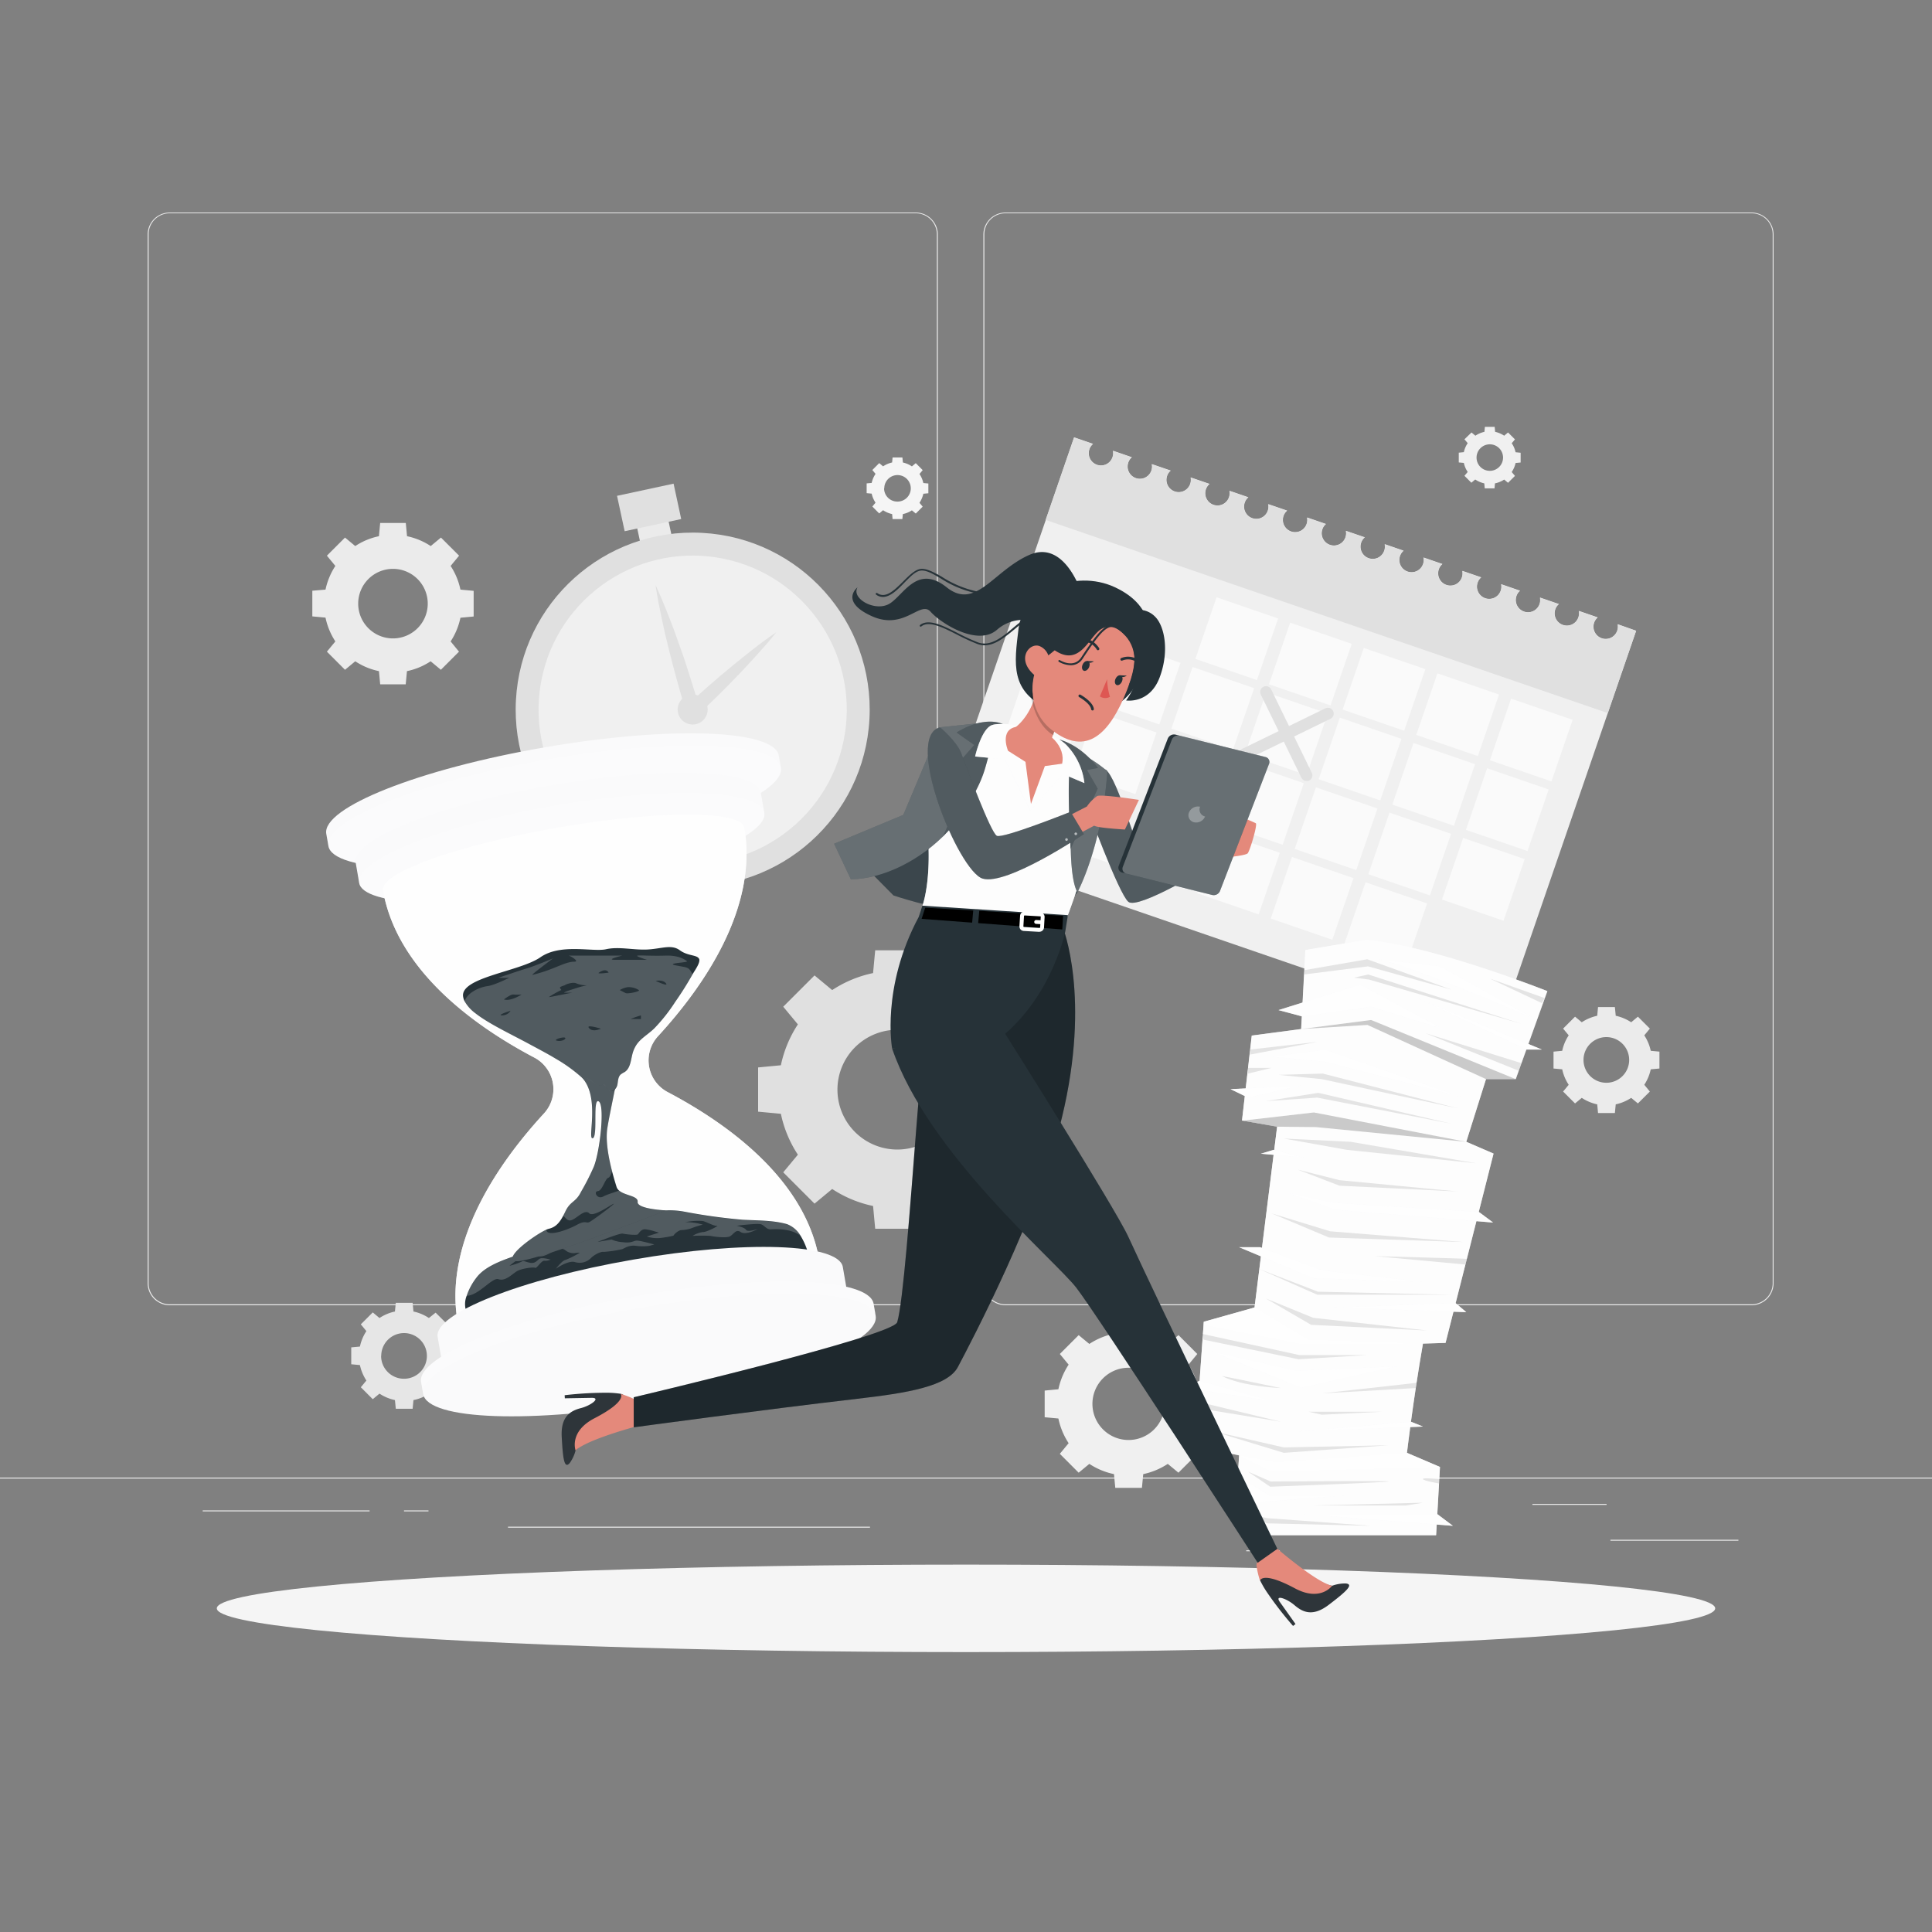 <svg xmlns="http://www.w3.org/2000/svg" viewBox="0 0 500 500"><rect x="0" y="0" width="500" height="500" fill="#808080" stroke="none"/><g id="freepik--background-complete--inject-3"><rect y="382.4" width="500" height="0.25" style="fill:#ebebeb"></rect><rect x="416.78" y="398.49" width="33.12" height="0.25" style="fill:#ebebeb"></rect><rect x="322.53" y="401.21" width="8.69" height="0.25" style="fill:#ebebeb"></rect><rect x="396.59" y="389.21" width="19.19" height="0.25" style="fill:#ebebeb"></rect><rect x="52.46" y="390.89" width="43.19" height="0.25" style="fill:#ebebeb"></rect><rect x="104.56" y="390.89" width="6.33" height="0.25" style="fill:#ebebeb"></rect><rect x="131.47" y="395.11" width="93.68" height="0.25" style="fill:#ebebeb"></rect><path d="M237,337.8H43.91a5.71,5.71,0,0,1-5.7-5.71V60.66A5.71,5.71,0,0,1,43.91,55H237a5.71,5.71,0,0,1,5.71,5.71V332.09A5.71,5.71,0,0,1,237,337.8ZM43.91,55.2a5.46,5.46,0,0,0-5.45,5.46V332.09a5.46,5.46,0,0,0,5.45,5.46H237a5.47,5.47,0,0,0,5.46-5.46V60.66A5.47,5.47,0,0,0,237,55.2Z" style="fill:#ebebeb"></path><path d="M453.31,337.8H260.21a5.72,5.72,0,0,1-5.71-5.71V60.66A5.72,5.72,0,0,1,260.21,55h193.1A5.71,5.71,0,0,1,459,60.66V332.09A5.71,5.71,0,0,1,453.31,337.8ZM260.21,55.2a5.47,5.47,0,0,0-5.46,5.46V332.09a5.47,5.47,0,0,0,5.46,5.46h193.1a5.47,5.47,0,0,0,5.46-5.46V60.66a5.47,5.47,0,0,0-5.46-5.46Z" style="fill:#ebebeb"></path><rect x="165.24" y="133.66" width="8.31" height="8.31" transform="translate(-25.21 38.74) rotate(-12.15)" style="fill:#ebebeb"></rect><circle cx="179.26" cy="183.65" r="45.81" transform="translate(-13.69 352.85) rotate(-86.94)" style="fill:#e0e0e0"></circle><circle cx="179.26" cy="183.65" r="39.88" transform="translate(-75.57 153.31) rotate(-38.9)" style="fill:#f0f0f0"></circle><rect x="160.51" y="126.64" width="14.97" height="9.37" transform="translate(-23.88 38.3) rotate(-12.15)" style="fill:#e0e0e0"></rect><path d="M183.06,182.83a3.88,3.88,0,1,1-4.61-3A3.88,3.88,0,0,1,183.06,182.83Z" style="fill:#e0e0e0"></path><path d="M169.67,151.45c1.21,2.56,2.25,5.17,3.3,7.78l1.5,3.93,1.42,4c1,2.64,1.83,5.3,2.68,8s1.68,5.34,2.45,8l-3-.82q2.72-2.49,5.49-4.92c1.85-1.62,3.73-3.21,5.62-4.77s3.82-3.11,5.76-4.63,3.93-3,6-4.38c-1.55,2-3.18,3.8-4.82,5.64s-3.32,3.64-5,5.4-3.43,3.53-5.18,5.25-3.52,3.43-5.32,5.1l-2.14,2-.87-2.82c-.82-2.68-1.59-5.37-2.34-8.07s-1.47-5.4-2.13-8.13l-1-4.09-.89-4.11C170.61,157,170.05,154.25,169.67,151.45Z" style="fill:#e0e0e0"></path><path d="M423.43,163.24l-36,104.57L242,217.77l36-104.58,4.89,1.68a3.17,3.17,0,1,0,5.06,3.43,3,3,0,0,0,.11-1.65l4.88,1.68a3,3,0,0,0-.93,1.37,3.17,3.17,0,0,0,6,2.06,3,3,0,0,0,.1-1.65l4.88,1.67a3,3,0,0,0-.93,1.37,3.17,3.17,0,1,0,6,2.06,3.12,3.12,0,0,0,.11-1.65l4.87,1.67a3.17,3.17,0,1,0,5.06,3.43,3.11,3.11,0,0,0,.11-1.65l4.87,1.68a3.1,3.1,0,0,0-.93,1.37,3.17,3.17,0,1,0,6.1.41l4.87,1.67a3.1,3.1,0,0,0-.93,1.37,3.17,3.17,0,1,0,6,2.06,3.12,3.12,0,0,0,.11-1.65l4.87,1.68a3,3,0,0,0-.93,1.37,3.17,3.17,0,0,0,6,2.06,3.13,3.13,0,0,0,.11-1.65l4.87,1.67a3.17,3.17,0,1,0,5.06,3.43,3,3,0,0,0,.11-1.65l4.87,1.68a3.17,3.17,0,1,0,5.07,3.42,3,3,0,0,0,.1-1.65l4.88,1.68a3,3,0,0,0-.93,1.37,3.17,3.17,0,1,0,6.1.41l4.87,1.67a3.1,3.1,0,0,0-.93,1.37,3.17,3.17,0,1,0,6,2.06,3.12,3.12,0,0,0,.11-1.65l4.87,1.68a3,3,0,0,0-.93,1.37,3.17,3.17,0,0,0,6,2.06,3.13,3.13,0,0,0,.11-1.65l4.87,1.67a3.1,3.1,0,0,0-.93,1.37,3.17,3.17,0,1,0,6,2.06,3.12,3.12,0,0,0,.11-1.65l4.87,1.68a3.07,3.07,0,0,0-.93,1.36,3.17,3.17,0,1,0,6,2.06,3.11,3.11,0,0,0,.11-1.65Z" style="fill:#f0f0f0"></path><path d="M423.43,163.24l-7.33,21.31-145.49-50,7.33-21.32,4.89,1.68a3.17,3.17,0,1,0,5.06,3.43,3,3,0,0,0,.11-1.65l4.88,1.68a3,3,0,0,0-.93,1.37,3.17,3.17,0,0,0,6,2.06,3,3,0,0,0,.1-1.65l4.88,1.67a3,3,0,0,0-.93,1.37,3.17,3.17,0,1,0,6,2.06,3.12,3.12,0,0,0,.11-1.65l4.87,1.67a3.17,3.17,0,1,0,5.06,3.43,3.11,3.11,0,0,0,.11-1.65l4.87,1.68a3.1,3.1,0,0,0-.93,1.37,3.17,3.17,0,1,0,6.1.41l4.87,1.67a3.1,3.1,0,0,0-.93,1.37,3.17,3.17,0,1,0,6,2.06,3.12,3.12,0,0,0,.11-1.65l4.87,1.68a3,3,0,0,0-.93,1.37,3.17,3.17,0,0,0,6,2.06,3.13,3.13,0,0,0,.11-1.65l4.87,1.67a3.17,3.17,0,1,0,5.06,3.43,3,3,0,0,0,.11-1.65l4.87,1.68a3.17,3.17,0,1,0,5.07,3.42,3,3,0,0,0,.1-1.65l4.88,1.68a3,3,0,0,0-.93,1.37,3.17,3.17,0,1,0,6.1.41l4.87,1.67a3.1,3.1,0,0,0-.93,1.37,3.17,3.17,0,1,0,6,2.06,3.12,3.12,0,0,0,.11-1.65l4.87,1.68a3,3,0,0,0-.93,1.37,3.17,3.17,0,0,0,6,2.06,3.13,3.13,0,0,0,.11-1.65l4.87,1.67a3.1,3.1,0,0,0-.93,1.37,3.17,3.17,0,1,0,6,2.06,3.12,3.12,0,0,0,.11-1.65l4.87,1.68a3.07,3.07,0,0,0-.93,1.36,3.17,3.17,0,1,0,6,2.06,3.11,3.11,0,0,0,.11-1.65Z" style="fill:#e0e0e0"></path><rect x="311.63" y="156.88" width="16.85" height="16.85" transform="translate(71.18 -95.12) rotate(18.98)" style="fill:#fafafa"></rect><rect x="330.69" y="163.44" width="16.85" height="16.85" transform="translate(74.34 -100.96) rotate(18.98)" style="fill:#fafafa"></rect><rect x="349.74" y="169.99" width="16.85" height="16.85" transform="translate(77.51 -106.8) rotate(18.98)" style="fill:#fafafa"></rect><rect x="368.8" y="176.55" width="16.85" height="16.85" transform="translate(80.68 -112.64) rotate(18.98)" style="fill:#fafafa"></rect><rect x="387.85" y="183.1" width="16.85" height="16.85" transform="translate(83.85 -118.48) rotate(18.98)" style="fill:#fafafa"></rect><rect x="267.32" y="161.8" width="16.85" height="16.85" transform="translate(70.37 -80.43) rotate(18.98)" style="fill:#fafafa"></rect><rect x="286.37" y="168.36" width="16.85" height="16.85" transform="translate(73.53 -86.28) rotate(18.98)" style="fill:#fafafa"></rect><rect x="305.43" y="174.91" width="16.85" height="16.85" transform="translate(76.7 -92.12) rotate(18.98)" style="fill:#fafafa"></rect><rect x="324.48" y="181.47" width="16.85" height="16.85" transform="translate(79.87 -97.96) rotate(18.98)" style="fill:#fafafa"></rect><rect x="343.54" y="188.02" width="16.85" height="16.85" transform="translate(83.04 -103.8) rotate(18.98)" style="fill:#fafafa"></rect><rect x="362.6" y="194.58" width="16.85" height="16.85" transform="translate(86.21 -109.64) rotate(18.98)" style="fill:#fafafa"></rect><rect x="381.65" y="201.13" width="16.85" height="16.85" transform="translate(89.38 -115.49) rotate(18.98)" style="fill:#fafafa"></rect><rect x="261.12" y="179.83" width="16.85" height="16.85" transform="translate(75.89 -77.44) rotate(18.98)" style="fill:#fafafa"></rect><rect x="280.17" y="186.39" width="16.85" height="16.85" transform="translate(79.06 -83.28) rotate(18.98)" style="fill:#fafafa"></rect><rect x="299.23" y="192.94" width="16.85" height="16.85" transform="translate(82.23 -89.12) rotate(18.98)" style="fill:#fafafa"></rect><rect x="318.28" y="199.5" width="16.85" height="16.85" transform="translate(85.4 -94.96) rotate(18.98)" style="fill:#fafafa"></rect><rect x="337.34" y="206.05" width="16.85" height="16.85" transform="translate(88.57 -100.8) rotate(18.98)" style="fill:#fafafa"></rect><rect x="356.4" y="212.61" width="16.85" height="16.85" transform="translate(91.73 -106.65) rotate(18.98)" style="fill:#fafafa"></rect><rect x="375.45" y="219.16" width="16.85" height="16.85" transform="translate(94.9 -112.49) rotate(18.98)" style="fill:#fafafa"></rect><rect x="254.91" y="197.86" width="16.85" height="16.85" transform="translate(81.42 -74.44) rotate(18.98)" style="fill:#fafafa"></rect><rect x="273.97" y="204.42" width="16.85" height="16.85" transform="translate(84.59 -80.28) rotate(18.98)" style="fill:#fafafa"></rect><rect x="293.03" y="210.97" width="16.85" height="16.85" transform="translate(87.76 -86.12) rotate(18.98)" style="fill:#fafafa"></rect><rect x="312.08" y="217.52" width="16.85" height="16.85" transform="translate(90.92 -91.97) rotate(18.98)" style="fill:#fafafa"></rect><rect x="331.14" y="224.08" width="16.85" height="16.85" transform="translate(94.09 -97.81) rotate(18.98)" style="fill:#fafafa"></rect><rect x="350.19" y="230.63" width="16.85" height="16.85" transform="translate(97.26 -103.65) rotate(18.98)" style="fill:#fafafa"></rect><path d="M338.14,202.1a1.51,1.51,0,0,1-1.35-.84l-10.45-21.42a1.5,1.5,0,1,1,2.69-1.31L339.49,200a1.5,1.5,0,0,1-.69,2A1.41,1.41,0,0,1,338.14,202.1Z" style="fill:#e0e0e0"></path><path d="M322.2,196.62a1.5,1.5,0,0,1-.66-2.85L343,183.32a1.5,1.5,0,0,1,1.32,2.7l-21.42,10.45A1.55,1.55,0,0,1,322.2,196.62Z" style="fill:#e0e0e0"></path><path d="M80.83,152.88v6.64l3.41.32A18.07,18.07,0,0,0,86.79,166l-2.19,2.65,4.69,4.69,2.65-2.2a17.52,17.52,0,0,0,6.13,2.55l.32,3.41H105l.32-3.41a17.6,17.6,0,0,0,6.13-2.55l2.65,2.2,4.69-4.69L116.62,166a17.86,17.86,0,0,0,2.54-6.13l3.42-.32v-6.64l-3.42-.32a17.86,17.86,0,0,0-2.54-6.13l2.19-2.65-4.69-4.69-2.65,2.2a17.6,17.6,0,0,0-6.13-2.55l-.32-3.42H98.39l-.32,3.42a17.52,17.52,0,0,0-6.13,2.55l-2.65-2.2-4.69,4.69,2.19,2.65a18.07,18.07,0,0,0-2.55,6.13Zm20.87-5.66a9,9,0,1,1-9,9A9,9,0,0,1,101.7,147.22Z" style="fill:#ebebeb"></path><path d="M238.51,312.11a30.63,30.63,0,0,0,10.57-4.4l4.58,3.79,8.1-8.1L258,298.83a30.68,30.68,0,0,0,4.4-10.58l5.89-.55V276.25l-5.89-.56a30.68,30.68,0,0,0-4.4-10.58l3.79-4.57-8.1-8.1-4.58,3.79a30.63,30.63,0,0,0-10.57-4.4l-.56-5.89H226.5l-.55,5.89a30.68,30.68,0,0,0-10.58,4.4l-4.57-3.79-8.1,8.1,3.79,4.57a30.68,30.68,0,0,0-4.4,10.58l-5.89.56V287.7l5.89.55a30.68,30.68,0,0,0,4.4,10.58l-3.79,4.57,8.1,8.1,4.57-3.79a30.68,30.68,0,0,0,10.58,4.4l.55,5.89H238ZM216.73,282a15.5,15.5,0,1,1,15.5,15.5A15.5,15.5,0,0,1,216.73,282Z" style="fill:#e0e0e0"></path><path d="M111,360.73l1.74,1.44,3.09-3.09-1.45-1.74a11.5,11.5,0,0,0,1.68-4l2.25-.21v-4.37l-2.25-.21a11.34,11.34,0,0,0-1.68-4l1.45-1.75-3.09-3.09L111,341.1a11.47,11.47,0,0,0-4-1.68l-.21-2.25h-4.36l-.22,2.25a11.5,11.5,0,0,0-4,1.68l-1.74-1.45-3.09,3.09,1.44,1.75a11.51,11.51,0,0,0-1.67,4l-2.25.21v4.37l2.25.21a11.67,11.67,0,0,0,1.67,4l-1.44,1.74,3.09,3.09,1.74-1.44a11.67,11.67,0,0,0,4,1.67l.22,2.25h4.36l.21-2.25A11.64,11.64,0,0,0,111,360.73Zm-12.34-9.82a5.91,5.91,0,1,1,5.91,5.91A5.91,5.91,0,0,1,98.63,350.91Z" style="fill:#e6e6e6"></path><path d="M236,132.07l1,.84,1.79-1.79-.83-1a6.83,6.83,0,0,0,1-2.34l1.3-.12v-2.53l-1.3-.12a6.83,6.83,0,0,0-1-2.34l.83-1L237,119.86l-1,.84a6.66,6.66,0,0,0-2.33-1l-.13-1.31H231l-.12,1.3a6.84,6.84,0,0,0-2.34,1l-1-.84-1.78,1.79.83,1a6.83,6.83,0,0,0-1,2.34l-1.3.12v2.53l1.3.12a6.83,6.83,0,0,0,1,2.34l-.83,1,1.78,1.79,1-.84a6.63,6.63,0,0,0,2.34,1l.12,1.3h2.53l.13-1.3A6.66,6.66,0,0,0,236,132.07Zm-7.15-5.69a3.43,3.43,0,1,1,3.43,3.43A3.43,3.43,0,0,1,228.8,126.38Z" style="fill:#f5f5f5"></path><path d="M389.28,124.11l1,.84,1.79-1.79-.84-1a6.63,6.63,0,0,0,1-2.34l1.31-.12v-2.53l-1.31-.13a6.66,6.66,0,0,0-1-2.33l.84-1-1.79-1.79-1,.84a6.84,6.84,0,0,0-2.34-1l-.12-1.3h-2.53l-.12,1.3a6.84,6.84,0,0,0-2.34,1l-1-.84L379,113.69l.84,1a6.66,6.66,0,0,0-1,2.33l-1.31.13v2.53l1.31.12a6.63,6.63,0,0,0,1,2.34l-.84,1,1.79,1.79,1-.84a6.63,6.63,0,0,0,2.34,1l.12,1.3h2.53l.12-1.3A6.63,6.63,0,0,0,389.28,124.11Zm-7.15-5.69a3.43,3.43,0,1,1,3.43,3.43A3.42,3.42,0,0,1,382.13,118.42Z" style="fill:#f0f0f0"></path><path d="M422.15,284.13l1.74,1.44,3.09-3.08-1.44-1.75a11.67,11.67,0,0,0,1.67-4l2.25-.21v-4.37l-2.25-.21a11.59,11.59,0,0,0-1.67-4l1.44-1.75-3.09-3.09-1.74,1.45a11.88,11.88,0,0,0-4-1.68l-.22-2.25h-4.36l-.21,2.25a11.85,11.85,0,0,0-4,1.68l-1.74-1.45-3.09,3.09,1.45,1.75a11.42,11.42,0,0,0-1.68,4l-2.25.21v4.37l2.25.21a11.5,11.5,0,0,0,1.68,4l-1.45,1.75,3.09,3.08,1.74-1.44a11.85,11.85,0,0,0,4,1.68l.21,2.24h4.36l.22-2.24A11.88,11.88,0,0,0,422.15,284.13Zm-12.34-9.82a5.91,5.91,0,1,1,5.91,5.91A5.92,5.92,0,0,1,409.81,274.31Z" style="fill:#ebebeb"></path><path d="M302.22,378.85l2.76,2.28,4.88-4.88-2.28-2.76a18.48,18.48,0,0,0,2.65-6.38l3.55-.33v-6.9l-3.55-.34a18.51,18.51,0,0,0-2.65-6.37l2.28-2.76L305,345.53l-2.76,2.28a18.51,18.51,0,0,0-6.37-2.65l-.34-3.55h-6.9l-.33,3.55a18.48,18.48,0,0,0-6.38,2.65l-2.76-2.28-4.88,4.88,2.28,2.76a18.51,18.51,0,0,0-2.65,6.37l-3.55.34v6.9l3.55.33a18.48,18.48,0,0,0,2.65,6.38l-2.28,2.76,4.88,4.88,2.76-2.28a18.48,18.48,0,0,0,6.38,2.65l.33,3.55h6.9l.34-3.55A18.51,18.51,0,0,0,302.22,378.85Zm-19.5-15.52a9.35,9.35,0,1,1,9.34,9.34A9.35,9.35,0,0,1,282.72,363.33Z" style="fill:#f0f0f0"></path></g><g id="freepik--Shadow--inject-3"><ellipse id="freepik--path--inject-3" cx="250" cy="416.24" rx="193.89" ry="11.32" style="fill:#f5f5f5"></ellipse></g><g id="freepik--Hourglass--inject-3"><path d="M140.88,193.43C108.54,199,83.28,209,84.44,215.79l.55,3.14h0c1.16,6.75,28.33,7.7,60.66,2.1s57.61-15.6,56.44-22.35l-.54-3.14C200.38,188.78,173.22,187.84,140.88,193.43Z" style="fill:#FAFAFB"></path><ellipse cx="143.54" cy="208.8" rx="59.42" ry="12.41" transform="translate(-33.48 27.51) rotate(-9.81)" style="fill:#fff;opacity:0.2"></ellipse><path d="M142.58,203.25c-29,5-51.58,14-50.53,20l.9,5.23h0c1,6.05,25.37,6.89,54.32,1.88s51.58-14,50.53-20h0l-.9-5.22C195.85,199.09,171.53,198.24,142.58,203.25Z" style="fill:#FAFAFB"></path><ellipse cx="145.38" cy="219.43" rx="53.2" ry="11.11" transform="translate(-35.27 27.98) rotate(-9.81)" style="fill:#fff;opacity:0.2"></ellipse><path d="M172.81,282.64a9.26,9.26,0,0,1-2.51-14.48c11.73-12.77,25.93-33.1,22.33-54-.78-4.47-22.34-4.48-48.16,0s-46.13,11.72-45.36,16.19c3.61,20.87,23.81,35.25,39.15,43.34a9.26,9.26,0,0,1,2.51,14.48c-11.74,12.76-25.94,33.09-22.33,54,.78,4.48,22.34,4.49,48.16,0S212.73,330.45,212,326C208.35,305.1,188.14,290.72,172.81,282.64Z" style="fill:#FAFAFB"></path><path d="M172.81,282.64a9.26,9.26,0,0,1-2.51-14.48c11.73-12.77,25.93-33.1,22.33-54-.78-4.47-22.34-4.48-48.16,0s-46.13,11.72-45.36,16.19c3.61,20.87,23.81,35.25,39.15,43.34a9.26,9.26,0,0,1,2.51,14.48c-11.74,12.76-25.94,33.09-22.33,54,.78,4.48,22.34,4.49,48.16,0S212.73,330.45,212,326C208.35,305.1,188.14,290.72,172.81,282.64Z" style="fill:#fff;opacity:0.8"></path><path d="M209.66,327.17c.46,4.69-82.72,20.88-88.25,13.69a5.84,5.84,0,0,1-.62-5.55,15.88,15.88,0,0,1,2.48-4.61c2.57-3.48,8.24-5,12.08-6.4,2.59-.95,5.2-1.82,7.81-2.72,2.8-1,5.68-.3,8.11-2.43,1.46-1.27,2.55-3.16,4.42-3.62,1.39-.34,2.88.21,4.25-.16,1.78-.48,3.05-2.4,4.89-2.43a11.56,11.56,0,0,1,2.67.65c1.6.34,3.24-.19,4.88-.34a20.53,20.53,0,0,1,4.82.35,146.72,146.72,0,0,0,15,2.07c3.71.2,7.82.11,11.44,1.13a6.9,6.9,0,0,1,3.68,3.24h0A17.38,17.38,0,0,1,209.66,327.17Z" style="fill:#263238"></path><path d="M182.08,317c.07,0,0,0-.17,0Z" style="fill:#fff;opacity:0.2"></path><path d="M207.35,320c-2.3-2.08-6.55-1.94-7.77-1.85s-1.65-.95-2.57-1.29-6.36.36-6.36.36,2,.39,2.42,1.05,2.7-.1,3-.19c-.31.18-3.09,1.64-4.4.76s-1.85.76-2.89,1.18-4.32,0-4.85-.17a41.42,41.42,0,0,0-4.7,0,6.69,6.69,0,0,1,2.68-1c.88.1,4.39-1.75,3.67-1.62s-2.36-.83-3.64-1.23a17.09,17.09,0,0,0-4.64.3,15.13,15.13,0,0,1,4.59.64,21.71,21.71,0,0,0-3,.95,9.8,9.8,0,0,1-2.76.47,3.86,3.86,0,0,0-1.86,1.44,28.59,28.59,0,0,1-3.47.6,8.42,8.42,0,0,1-3.41-.4l3.16-1-1.08-.31a12.58,12.58,0,0,0-2.28-.53c-1.27-.21-1.81,1-2.12,1.29s-3.09,0-3.87-.19-6.55,2.15-6.55,2.15l3.61-.62a8.83,8.83,0,0,0,2.95.69c2.41.32,2.76-.48,3.77-.41s4.36,1,4.36,1l-1.3.35a12.53,12.53,0,0,1-3.46,0c-2-.27-3.08.78-3.68.89a30.82,30.82,0,0,1-4.69.68c-.65-.14-2.36.66-3.3,1.62a4.11,4.11,0,0,1-4.16,1c-1.82-.47-4.89,1.75-4.89,1.75s1.61-2.13,2.45-2.28a22.9,22.9,0,0,0,3.75-1.88,7.14,7.14,0,0,0-1.34.11,3.39,3.39,0,0,1-2.49-.81c-1-.69-2-.15-3.47.6s-3.05,1.64-4.6.55-6.3,2.94-6.3,2.94a17.89,17.89,0,0,0,3.15-1.08c.44-.36.75,0,2.15.29s1.86-.69,2.55-1.06,2.76.25,2.76.25a3.11,3.11,0,0,1-1.57.29c-.76-.12-2,2.07-2.4,1.83s-3.31.14-4.56.79-3.09,2.82-4.94,2.15c-1.57-.57-5.11,4.24-8.22,4.3a15.88,15.88,0,0,1,2.48-4.61c2.57-3.48,8.24-5,12.08-6.4,2.59-.95,5.2-1.82,7.81-2.72,2.8-1,5.68-.3,8.11-2.43,1.46-1.27,2.55-3.16,4.42-3.62,1.39-.34,2.88.21,4.25-.16,1.78-.48,3.05-2.4,4.89-2.43a11.56,11.56,0,0,1,2.67.65c1.6.34,3.24-.19,4.88-.34a20.53,20.53,0,0,1,4.82.35,146.72,146.72,0,0,0,15,2.07c3.71.2,7.82.11,11.44,1.13A6.9,6.9,0,0,1,207.35,320Z" style="fill:#fff;opacity:0.2"></path><path d="M163.8,326c-29,5-51.58,14-50.54,20l.91,5.23h0c1,6,25.36,6.89,54.32,1.88s51.58-14,50.53-20h0l-.9-5.22C217.07,321.79,192.75,320.94,163.8,326Z" style="fill:#FAFAFB"></path><path d="M165.41,335.3c-32.33,5.59-57.6,15.6-56.43,22.36l.54,3.13h0c1.17,6.76,28.33,7.7,60.67,2.11s57.6-15.6,56.43-22.36l-.54-3.13C224.91,330.65,197.75,329.71,165.41,335.3Z" style="fill:#FAFAFB"></path><path d="M128.16,366.48l-2.34-.11Z" style="fill:#fff;opacity:0.2"></path><path d="M182.06,360.59l-.21,0Z" style="fill:#fff;opacity:0.2"></path><path d="M115.7,365c.32.09.66.17,1,.25C116.36,365.13,116,365.05,115.7,365Z" style="fill:#fff;opacity:0.2"></path><path d="M165.41,335.3c-32.33,5.59-57.6,15.6-56.43,22.36l.54,3.13a4.06,4.06,0,0,0,2.21,2.64,4.06,4.06,0,0,1-2.21-2.64C108.35,354,133.62,344,166,338.44s59.49-4.65,60.66,2.1h0l-.54-3.13C224.91,330.65,197.75,329.71,165.41,335.3Z" style="fill:#fff;opacity:0.2"></path><path d="M160.47,274.28c-.63,5-2.46,12.57-3.28,17.62s1.64,12.88,2.37,15.25,5.66,2,5.46,3.89,7.36,2.21,7.36,2.21-35.42,14-39,13.11,6.64-7.88,8.6-8.34,3-1.67,4.32-4.47,2.68-2.3,4.06-5.11a63.39,63.39,0,0,0,3.32-6.49c1.57-3.9,2.93-15.89,1.28-16.9s-.15,9.19-1.57,9.53,1.85-10.08-2.46-15.34S160.47,274.28,160.47,274.28Z" style="fill:#263238"></path><path d="M172.37,313.25s-35.41,14-39,13.11c-3.27-.81,5.09-6.8,8-8.11.19,2.06,5.74-.05,7.94-1.27s2.37-.33,3.18-.69,6.95-4.94,6.31-4.75-5.21,3.56-6.31,2.46-2.92,1-4.28,1.64c-1.18.57-1.48-.12-2.46-1,.19-.35.37-.73.56-1.13,1.29-2.8,2.67-2.3,4-5.11A60.79,60.79,0,0,0,153.7,302c1.58-3.9,2.94-15.89,1.3-16.9s-.16,9.19-1.57,9.52,1.83-10.07-2.47-15.33,9.51-5,9.51-5c-.63,5-2.46,12.57-3.28,17.62-.54,3.31.33,7.81,1.2,11.19-.23.82-.55,1.57-.93,1.69-.91.27-1.55,3.38-2.74,3.47s-.19,2.28,1.46,1.37c1.09-.6,2.81-1,4-1.52,1.54,1.37,5,1.35,4.82,2.94C164.83,312.94,172.37,313.25,172.37,313.25Z" style="fill:#fff;opacity:0.2"></path><path d="M179.68,251.42l-.42.69a84.83,84.83,0,0,1-4.52,7.18,44.46,44.46,0,0,1-5.43,6.87c-1.92,1.85-3.88,2.72-5,4.93a7.72,7.72,0,0,0-.65,1.73c-.42,1.67-.55,3.68-2,4.62a7.55,7.55,0,0,0-1,.61c-.73.63-.69,1.73-.88,2.67s-1.1,2-2,1.54-.94-1.61-1.75-1.57a3.12,3.12,0,0,0-.59.19c-.82.21-1.58-.43-2.21-1s-1.53-1.09-2.25-.65a40.15,40.15,0,0,0-7.14-5.23c-2.08-1.26-4.24-2.39-6.51-3.61-5-2.72-10.8-5.4-14.3-8.16a10.06,10.06,0,0,1-2.79-3.1,4,4,0,0,1-.4-1.29c-.58-4.94,14.71-6.41,20-10.09s13.55-1.32,17-2.09,7.38.32,11.05.05,5.93-1.33,8.07.23,4.51,1.09,5,2.28C181.2,249,180.3,250.44,179.68,251.42Z" style="fill:#263238"></path><path d="M175,249.86c-3.16-.61,3.29-.73,2.8-1.1s-2.07-1.57-5.59-1.45-6.46-.12-7.21,0,2.45,1.09,2.45,1.09H159.2c-2.68,0,1.83-1.09,1.83-1.09H147.14c.37,0,3.05,1.58,1.46,1.58s-3.29.85-5.48,1.7a37.31,37.31,0,0,1-5.35,1.71c-.36,0,5-4,5.33-4.26-.33.14-4.8,2-6.67,2.55s-7,2.32-7.44,2.44a21.6,21.6,0,0,0,2.81,0s-3.78,1.95-5.72,2.19c-1.46.18-5,1.38-5.86,3.92a10.06,10.06,0,0,0,2.79,3.1c3.5,2.76,9.28,5.44,14.3,8.16,2.27,1.22,4.43,2.35,6.51,3.61a40.15,40.15,0,0,1,7.14,5.23c.72-.44,1.63.1,2.25.65s1.39,1.2,2.21,1a3.12,3.12,0,0,1,.59-.19c.81,0,1,1.2,1.75,1.57s1.75-.6,2-1.54.15-2,.88-2.67a7.55,7.55,0,0,1,1-.61c1.46-.94,1.59-2.95,2-4.62a7.72,7.72,0,0,1,.65-1.73c1.15-2.21,3.11-3.08,5-4.93a44.46,44.46,0,0,0,5.43-6.87,84.83,84.83,0,0,0,4.52-7.18C178.14,250.21,178.19,250.47,175,249.86Zm-45.23,12.91c-1.06-.12,2.37-1.19,2.37-1.19A2.57,2.57,0,0,1,129.79,262.77Zm.64-4.11s1.73-1.37,2.46-1.28a15.37,15.37,0,0,0,2.11,0S132.26,259.21,130.43,258.66Zm13.79,10.69c-1.25-.24,1.32-1,1.94-.83S145.68,269.62,144.22,269.35Zm6.17-14s-5.3,1.56-4.23,1.56h2c-.37,0-5.85,1.19-6.12,1.14a25.77,25.77,0,0,1,3.26-1.84s-.39-.49-.37-.67,1.24-.55,1.24-.55c.43-.37,2.35-.91,3.08-.46a7,7,0,0,0,2.65.46Zm2.23,10.87c-1.48-1.35,2.91,0,2.91,0S153.62,267.15,152.62,266.24ZM155,251.72c2-1.37,2.5,0,2.5,0S154.35,252.16,155,251.72Zm6.93,5.3-1.54-.79a5.73,5.73,0,0,1,2.1-.76,4.9,4.9,0,0,1,2.83.76C165.86,256.56,162.46,257.29,161.92,257Zm3.94,6.72s-2.46-.06-2.7,0a21,21,0,0,1,2.7-.95Zm3.82-9.89s1.75-.38,2.57.53C173.36,255.6,169.68,253.85,169.68,253.85Z" style="fill:#fff;opacity:0.2"></path></g><g id="freepik--sheets-2--inject-3"><path d="M319.54,394.88l8.06,2.43h44.07l1-17.66L364.12,376s1.59-13.65,4.14-28.28l5.85-.18,12.42-49-7.06-3.05,5.11-16.23h7.67l8.18-22.76S371,244.79,353.52,243.24l-15.7,2.63-1.09,20.44L323.94,268l-2.51,22,9.09,1.56-5.85,46.8-13.13,3.69-2.29,32.23,11.43,2.35Z" style="fill:#FAFAFB"></path><path d="M384.59,279.27l-5.12,16.23,7.06,3.05-12.43,49-5.84.18c-2.56,14.63-4.14,28.28-4.14,28.28l8.53,3.65-1,17.67H327.59l-8.06-2.43,1.16-18.23-11.44-2.34,2.23-31.44.06-.79,13.14-3.69,5.84-46.8L321.43,290,324,268l12.78-1.69,1.1-20.44,15.69-2.64c17.52,1.56,46.91,13.27,46.91,13.27l-8.18,22.77Z" style="fill:#fff;opacity:0.6"></path><polygon points="372.65 379.64 329.05 380.86 320.69 376.65 330.27 378.43 364.12 375.99 372.65 379.64" style="fill:#fff;opacity:0.4"></polygon><polygon points="368.26 347.71 336.73 347.81 311.48 342.87 311.54 342.08 324.68 338.39 338.56 346.71 368.26 347.71" style="fill:#fff;opacity:0.4"></polygon><polygon points="379.47 295.5 340.57 291.69 330.52 291.59 321.43 290.03 340.01 287.9 379.47 295.5" style="opacity:0.2;isolation:isolate"></polygon><polygon points="392.25 279.27 384.58 279.27 353.89 265.25 336.73 266.31 354.83 263.97 392.25 279.27" style="opacity:0.2;isolation:isolate"></polygon><polygon points="353.52 243.23 354.83 263.97 336.73 266.31 337.82 245.88 353.52 243.23" style="fill:#fff;opacity:0.2"></polygon><polygon points="340.01 287.9 345.01 266.31 323.95 268 321.43 290.03 340.01 287.9" style="fill:#fff;opacity:0.2"></polygon><polygon points="330.52 291.59 349.57 292.57 338.56 346.71 324.68 338.39 330.52 291.59" style="fill:#fff;opacity:0.2"></polygon><polygon points="311.48 342.87 336.73 347.81 331.63 378.33 309.25 374.31 311.48 342.87" style="fill:#fff;opacity:0.2"></polygon><polygon points="329.05 380.86 327.59 397.31 319.53 394.88 320.69 376.66 329.05 380.86" style="fill:#fff;opacity:0.2"></polygon><polygon points="313.4 349.69 335.57 354.74 361.69 353.59 336.73 359.19 313.4 349.69" style="fill:#FAFAFB"></polygon><polygon points="320.35 381.97 328.51 386.98 348.23 386.98 324.29 388.9 316.27 383.42 320.35 381.97" style="fill:#FAFAFB"></polygon><polygon points="337.13 391.86 371.98 391.86 376 394.88 337.13 391.86" style="fill:#FAFAFB"></polygon><polygon points="329.97 362.78 310.45 357.32 306.96 359.19 329.97 362.78" style="fill:#FAFAFB"></polygon><polygon points="335.81 370.45 365.15 367.94 368.26 369.19 335.81 370.45" style="fill:#FAFAFB"></polygon><polygon points="345.01 338.39 376.71 337.25 379.47 339.58 345.01 338.39" style="fill:#FAFAFB"></polygon><polygon points="368.26 331.73 342.21 328.77 326.13 322.78 320.69 322.78 339.87 330.82 368.26 331.73" style="fill:#FAFAFB"></polygon><polygon points="332.25 308.35 345.4 313.08 386.41 316.39 382.71 313.64 345.01 311.27 332.25 308.35" style="fill:#FAFAFB"></polygon><polygon points="336.73 280.96 318.46 281.87 322.99 284.06 336.73 280.96" style="fill:#FAFAFB"></polygon><polygon points="329.05 273.47 342.94 271.62 378.74 284.06 342.75 274.75 329.05 273.47" style="fill:#FAFAFB"></polygon><polygon points="373.44 266.31 352.07 254.77 330.88 261.41 337.13 263.09 354.83 260.54 373.44 266.31" style="fill:#FAFAFB"></polygon><polygon points="366.86 258.31 399.01 271.62 395 271.62 366.86 258.31" style="fill:#FAFAFB"></polygon><path d="M356.64,248.26l16.07,1.83,25,13.88S365.4,249.91,356.64,248.26Z" style="fill:#FAFAFB"></path><polygon points="329.6 297.58 337.54 299.58 326.32 298.58 329.6 297.58" style="fill:#FAFAFB"></polygon><polygon points="313.4 349.69 335.57 354.74 361.69 353.59 336.73 359.19 313.4 349.69" style="fill:#fff;opacity:0.7"></polygon><polygon points="320.35 381.97 328.51 386.98 348.23 386.98 324.29 388.9 316.27 383.42 320.35 381.97" style="fill:#fff;opacity:0.7"></polygon><polygon points="337.13 391.86 371.98 391.86 376 394.88 337.13 391.86" style="fill:#fff;opacity:0.7"></polygon><polygon points="329.97 362.78 310.45 357.32 306.96 359.19 329.97 362.78" style="fill:#fff;opacity:0.7"></polygon><polygon points="335.81 370.45 365.15 367.94 368.26 369.19 335.81 370.45" style="fill:#fff;opacity:0.7"></polygon><polygon points="345.01 338.39 376.71 337.25 379.47 339.58 345.01 338.39" style="fill:#fff;opacity:0.7"></polygon><polygon points="368.26 331.73 342.21 328.77 326.13 322.78 320.69 322.78 339.87 330.82 368.26 331.73" style="fill:#fff;opacity:0.7"></polygon><polygon points="332.25 308.35 345.4 313.08 386.41 316.39 382.71 313.64 345.01 311.27 332.25 308.35" style="fill:#fff;opacity:0.7"></polygon><polygon points="336.73 280.96 318.46 281.87 322.99 284.06 336.73 280.96" style="fill:#fff;opacity:0.7"></polygon><polygon points="329.05 273.47 342.94 271.62 378.74 284.06 342.75 274.75 329.05 273.47" style="fill:#fff;opacity:0.7"></polygon><polygon points="373.44 266.31 352.07 254.77 330.88 261.41 337.13 263.09 354.83 260.54 373.44 266.31" style="fill:#fff;opacity:0.7"></polygon><polygon points="366.86 258.31 399.01 271.62 395 271.62 366.86 258.31" style="fill:#fff;opacity:0.7"></polygon><path d="M356.64,248.26l16.07,1.83,25,13.88S365.4,249.91,356.64,248.26Z" style="fill:#fff;opacity:0.7"></path><polygon points="329.6 297.58 337.54 299.58 326.32 298.58 329.6 297.58" style="fill:#fff;opacity:0.7"></polygon><polygon points="335.81 302.69 346.67 305.43 377.19 308.35 346.67 306.86 335.81 302.69" style="opacity:0.1;isolation:isolate"></polygon><polygon points="332.25 294.65 349.57 295.5 382.02 301.05 348.56 297.58 332.25 294.65" style="opacity:0.1;isolation:isolate"></polygon><polygon points="327.6 284.97 341.19 282.83 375.63 290.82 340.9 284.06 327.6 284.97" style="opacity:0.1;isolation:isolate"></polygon><polygon points="330.88 278.17 342.34 277.84 377.19 286.82 342.01 279.27 330.88 278.17" style="opacity:0.1;isolation:isolate"></polygon><polygon points="323.53 271.62 340.93 269.63 323.53 272.92 323.53 271.62" style="opacity:0.1;isolation:isolate"></polygon><polygon points="322.99 276.37 329.05 276.37 322.99 277.84 322.99 276.37" style="opacity:0.1;isolation:isolate"></polygon><polygon points="337.54 251.08 353.84 248.26 375.63 256.12 354.04 250.09 337.54 252.19 337.54 251.08" style="opacity:0.1;isolation:isolate"></polygon><polygon points="393.73 275.14 368.87 267.38 393.03 277.1 393.73 275.14" style="opacity:0.1;isolation:isolate"></polygon><polygon points="350.45 253.01 354.09 252.19 393.73 264.96 354.26 253.5 350.45 253.01" style="opacity:0.1;isolation:isolate"></polygon><polygon points="399.78 258.31 385.56 253.25 399.01 259.59 399.78 258.31" style="opacity:0.1;isolation:isolate"></polygon><polygon points="329.05 314.01 344.26 318.66 378.74 321.44 343.94 320.27 329.05 314.01" style="opacity:0.1;isolation:isolate"></polygon><polygon points="325.77 328.38 341.08 334.29 375.63 335.08 340.92 335.08 325.77 328.38" style="opacity:0.1;isolation:isolate"></polygon><polygon points="369.36 344.33 339.87 341.05 327.6 336.05 339.34 342.87 369.36 344.33" style="opacity:0.1;isolation:isolate"></polygon><path d="M379.62,325.8c-.28-.1-23.78-.71-23.78-.71l23.41,2.17Z" style="opacity:0.1;isolation:isolate"></path><polygon points="311.04 345.19 336.25 350.69 353.89 350.69 336.06 351.77 311.48 346.71 311.04 345.19" style="opacity:0.1"></polygon><path d="M366.6,357.86c0,.05-24.51,2.74-24.51,2.74l24.3-1.37Z" style="opacity:0.1"></path><path d="M316.27,356.14c-.33-.16,15.22,3.09,15.22,3.09S321.81,358.91,316.27,356.14Z" style="opacity:0.1"></path><polygon points="310.07 362.78 331.49 367.94 310.07 364.43 310.07 362.78" style="opacity:0.1"></polygon><polygon points="314.08 370.45 332.25 374.59 359.33 374.04 332.25 375.99 314.08 370.45" style="opacity:0.1"></polygon><polygon points="338.68 365.36 357.67 365.36 342.08 366.13 338.68 365.36" style="opacity:0.1"></polygon><path d="M323,380.86l5.84,2.55s31.06-.25,30.5,0-30.62,1.35-30.62,1.35Z" style="opacity:0.1"></path><path d="M368.26,388.9s-29,.73-28.39.73h24Z" style="opacity:0.1"></path><path d="M372.65,382.81s-4.76-.48-4.39,0,4.15,1.11,4.15,1.11Z" style="opacity:0.1"></path><polygon points="322.99 391.86 327.99 392.9 354.84 394.88 327.87 394.24 322.99 391.86" style="opacity:0.1"></polygon></g><g id="freepik--Character--inject-3"><path d="M271.51,183.52c6.44,2.86,18.56,2.47,23.21-7.72s4.32-18.93-6.2-23.83-23.78,1.35-24.91,10.62S261.35,179,271.51,183.52Z" style="fill:#263238"></path><path d="M147.46,378.61a9.83,9.83,0,0,0,1.5-3.23h0s3.17-3.62,13.23-5.9l.89-4.53a3.82,3.82,0,0,0-1.84-4,2.16,2.16,0,0,0-.61-.24,24.78,24.78,0,0,0-3.33-.27,92.34,92.34,0,0,0-11.17.64l.05.8,7-.12c2.39,0-.29,2-2.82,2.65s-5.19,2-5,7.19C145.67,377.74,146.06,380.25,147.46,378.61Z" style="fill:#2e353a"></path><path d="M164.79,369.12s-12.92,3.43-15.83,6.26c0,0-1.78-4.87,4.88-8.33,8.62-4.47,6.79-6.3,6.79-6.3a21.28,21.28,0,0,1,3.69,1.43C166.58,363.52,164.79,369.12,164.79,369.12Z" style="fill:#e4897b"></path><path d="M348.28,409.8a9.83,9.83,0,0,0-3.52.59h0s-4.77-.56-12.35-7.58l-4.23,1.84A3.78,3.78,0,0,0,326,408.4a2,2,0,0,0,.13.64,25.32,25.32,0,0,0,1.67,2.9,92.32,92.32,0,0,0,6.84,8.85l.64-.49-4.08-5.74c-1.37-1.95,1.79-.87,3.78.83s4.55,3.17,8.75.05C348.57,411.78,350.42,410,348.28,409.8Z" style="fill:#2e353a"></path><path d="M330.65,400.88s10.13,8.72,14.11,9.51c0,0-3,4.22-9.62.68-8.56-4.58-9.05-2-9.05-2a21.26,21.26,0,0,1-.9-3.86C325,402.56,330.65,400.88,330.65,400.88Z" style="fill:#e4897b"></path><path d="M286.07,199.11c3.3,2.25,8.73,23.11,10.37,24.45s13.77-5.17,13.77-5.17l2.65,5.9s-18.32,11.21-20.84,9.1-10.76-24.68-10.76-24.68Z" style="fill:#263238"></path><path d="M286.07,199.11c3.3,2.25,8.73,23.11,10.37,24.45s13.77-5.17,13.77-5.17l2.65,5.9s-18.32,11.21-20.84,9.1-10.76-24.68-10.76-24.68Z" style="fill:#fff;opacity:0.2"></path><path d="M218.76,219.13l12.47,12.61s38.1,13,47.6-.81c0,0-4.14-20.74-14.82-24.29S218.76,219.13,218.76,219.13Z" style="fill:#263238"></path><path d="M218.76,219.13l12.47,12.61s38.1,13,47.6-.81c0,0-4.14-20.74-14.82-24.29S218.76,219.13,218.76,219.13Z" style="fill:#fff;opacity:0.1"></path><path d="M309.54,223.85l7.55-4.11,3.56-8.46a40.86,40.86,0,0,1,4.35,1.77c.5.39-1.6,7.38-2.13,7.82s-3.53.79-3.53.79l-7.19,4.55Z" style="fill:#e4897b"></path><path d="M243.27,188.22s24.73-.57,42.8,10.89A184.85,184.85,0,0,1,275,240.38l-36.26-6s3.88-10.33-.42-31Z" style="fill:#FAFAFB"></path><path d="M243.27,188.22s24.73-.57,42.8,10.89A184.85,184.85,0,0,1,275,240.38l-36.26-6s3.88-10.33-.42-31Z" style="fill:#fff;opacity:0.6"></path><path d="M254,187.09c5,21.24-17,40.25-33.79,40.48l-4.34-9.21,17.91-7.47,9.53-22.67Z" style="fill:#263238"></path><path d="M278.49,194.47s-3.37,29.7.34,36.46c0,0,6.33-11.59,7.76-31.33A34,34,0,0,0,278.49,194.47Z" style="fill:#263238"></path><path d="M254,187.09c5,21.24-17,40.25-33.79,40.48l-4.34-9.21,17.91-7.47,9.53-22.67Z" style="fill:#fff;opacity:0.3"></path><path d="M278.49,194.47s-3.37,29.7.34,36.46c0,0,6.33-11.59,7.76-31.33A34,34,0,0,0,278.49,194.47Z" style="fill:#fff;opacity:0.3"></path><path d="M259.5,187.38S255,185,247.57,189.57l4.57,3.24-3.39,3.83A45.6,45.6,0,0,1,244,216.48s8.12-8.29,10.86-17.35S256.36,188,259.5,187.38Z" style="fill:#263238"></path><path d="M274.16,191.4s5.36,1.16,10,7.34l-2.86.53,2.78,4.83-7,15.6s-.74-12-.39-19.24A16.34,16.34,0,0,0,274.16,191.4Z" style="fill:#263238"></path><path d="M259.5,187.38S255,185,247.57,189.57l4.57,3.24-3.39,3.83A45.6,45.6,0,0,1,244,216.48s8.12-8.29,10.86-17.35S256.36,188,259.5,187.38Z" style="fill:#fff;opacity:0.2"></path><path d="M274.16,191.4s5.36,1.16,10,7.34l-2.86.53,2.78,4.83-7,15.6s-.74-12-.39-19.24A16.34,16.34,0,0,0,274.16,191.4Z" style="fill:#fff;opacity:0.2"></path><path d="M274.83,289.19c-6.05,24.94-23.51,58.14-26.92,64.57-2.66,5.06-13.21,6.76-26,8.24-24.67,2.86-57.9,7.39-57.9,7.39l0-7.78s67.1-15.81,68.19-19.42c1.52-5.11,3.31-29.41,4.91-49.86.19-2.28.37-4.51.54-6.66.28-3.54.54-6.83.76-9.67.52-6.51.84-10.73.84-10.73L275.05,240S282.39,258,274.83,289.19Z" style="fill:#263238"></path><path d="M274.83,289.19c-6.05,24.94-23.51,58.14-26.92,64.57-2.66,5.06-13.21,6.76-26,8.24-24.67,2.86-57.9,7.39-57.9,7.39l0-7.78s67.1-15.81,68.19-19.42c1.52-5.11,3.31-29.41,4.91-49.86.19-2.28.37-4.51.54-6.66.28-3.54.54-6.83.76-9.67.52-6.51.84-10.73.84-10.73L275.05,240S282.39,258,274.83,289.19Z" style="opacity:0.2;isolation:isolate"></path><path d="M292,320.05c-3.38-7.4-32.5-53.53-32.5-53.53l-28.62,4.84c9.23,27.07,42.09,54.72,47.66,61.9s46.95,71.18,46.95,71.18l5.09-3.6S299.16,335.71,292,320.05Z" style="fill:#263238"></path><path d="M238.71,234.39l37.66,2.45-.69,4.32s-4,19.37-19.89,29.64l-24.91.56s-2.91-15.79,6.9-34.09Z" style="fill:#263238"></path><polygon points="251.87 235.64 239.45 234.91 238.51 237.8 251.59 238.78 251.87 235.64"></polygon><polygon points="253.43 235.73 253.15 238.9 274.92 240.54 275.12 237.01 253.43 235.73"></polygon><path d="M269,241.16h-.07l-4-.23a1.2,1.2,0,0,1-.81-.39,1.16,1.16,0,0,1-.29-.85L264,237a1.17,1.17,0,0,1,1.24-1.1l4,.24a1.12,1.12,0,0,1,.81.39,1.14,1.14,0,0,1,.29.85l-.15,2.65a1.2,1.2,0,0,1-1.17,1.11Zm-3.82-4.24a.17.17,0,0,0-.17.16l-.16,2.66a.2.2,0,0,0,.17.18l4,.24h0a.19.19,0,0,0,.17-.17l.15-2.65a.16.16,0,0,0,0-.13.22.22,0,0,0-.12-.06l-4-.23Z" style="fill:#fff"></path><path d="M269.64,239.19h0l-1.51-.09a.5.5,0,0,1-.47-.53.5.5,0,0,1,.53-.47l1.5.09a.5.5,0,0,1,.47.53A.49.49,0,0,1,269.64,239.19Z" style="fill:#fff"></path><path d="M271,214l10.29-5.28a10.42,10.42,0,0,1,2.66-2.71c1.1-.51,10.8,1,10.8,1l-3.63,7.67s-7.18-.41-7.94-1l-9.41,5Z" style="fill:#e4897b"></path><path d="M243.27,188.22c-9.47,2.46,4.76,37.18,11,39.15s26.25-11.51,26.25-11.51l-3.44-5.78s-17.49,7-19.09,6.23-8.06-18.22-9.21-21.34S243.27,188.22,243.27,188.22Z" style="fill:#263238"></path><path d="M243.27,188.22c-9.47,2.46,4.76,37.18,11,39.15s26.25-11.51,26.25-11.51l-3.44-5.78s-17.49,7-19.09,6.23-8.06-18.22-9.21-21.34S243.27,188.22,243.27,188.22Z" style="fill:#fff;opacity:0.2"></path><path d="M278.75,215.86a.35.35,0,0,1-.4.27.34.34,0,0,1-.27-.4.33.33,0,0,1,.4-.27A.35.35,0,0,1,278.75,215.86Z" style="fill:#fff;opacity:0.6"></path><path d="M276.35,217.34a.34.34,0,0,1-.4.27.35.35,0,0,1-.27-.4.34.34,0,0,1,.67.13Z" style="fill:#fff;opacity:0.6"></path><path d="M328.43,197.68l-12.71,32.94a1.75,1.75,0,0,1-2,1l-23.27-5.79a1.31,1.31,0,0,1-.92-1.77l12.7-32.94a1.76,1.76,0,0,1,2-1l23.27,5.8A1.3,1.3,0,0,1,328.43,197.68Z" style="fill:#263238"></path><path d="M328.43,197.68l-12.71,32.94a1.75,1.75,0,0,1-2,1l-22.21-5.53a1.29,1.29,0,0,1-.92-1.77l12.7-32.94a1.75,1.75,0,0,1,2-1l22.22,5.53A1.3,1.3,0,0,1,328.43,197.68Z" style="fill:#fff;opacity:0.3"></path><path d="M310.58,208.78a2.51,2.51,0,0,0-2.87,1.49A1.86,1.86,0,0,0,309,212.8a2.5,2.5,0,0,0,2.87-1.49A1.85,1.85,0,0,1,310.58,208.78Z" style="fill:#fff;opacity:0.3"></path><path d="M252.36,195.78s1.47-6.62,4.08-8,15.07.81,19.4,4.88a17,17,0,0,1,4.8,10l-5.57-2.36-8.45,9.52L260,196.5Z" style="fill:#FAFAFB"></path><path d="M252.36,195.78s1.47-6.62,4.08-8,15.07.81,19.4,4.88a17,17,0,0,1,4.8,10l-5.57-2.36-8.45,9.52L260,196.5Z" style="fill:#fff;opacity:0.5"></path><path d="M264.88,188.05c7.19.55,10.92,5.52,10,9.59l-4.47.62-3.6,9.8-1.42-10.89-4.51-2.87S258,187.51,264.88,188.05Z" style="fill:#e4897b"></path><path d="M267.53,198.77c-6.86-5.41-6.06-9.65-6.06-9.65,3.37-1.86,5.61-5.88,6.42-9a18,18,0,0,0,.54-3l7.95,7a30.76,30.76,0,0,0-2.61,3.56,13.27,13.27,0,0,0-1.41,2.92c-1,3,.51,4,.51,4C272.67,198.55,267.53,198.77,267.53,198.77Z" style="fill:#e4897b"></path><path d="M273.61,187.19a12.89,12.89,0,0,0-1,3.08c-3.58-2.17-5.13-6.46-5.78-9.89a18.17,18.17,0,0,0,.16-3l8.77,6A30.45,30.45,0,0,0,273.61,187.19Z" style="opacity:0.2;isolation:isolate"></path><path d="M286.35,160.5c8.18,3.95,8.7,9.6,5.23,18.31-4.34,10.9-10.29,17.25-19.43,10.06C259.74,179.11,272.77,153.94,286.35,160.5Z" style="fill:#e4897b"></path><path d="M286.51,175.8a19.1,19.1,0,0,0,.74,4.54,2.49,2.49,0,0,1-2.6-.11Z" style="fill:#de5753"></path><path d="M281.83,172.72c-.31.68-.93,1.06-1.38.85s-.57-.92-.26-1.6.92-1.06,1.38-.86S282.14,172,281.83,172.72Z" style="fill:#263238"></path><path d="M281.36,171.06l1.74.09S281.8,172.06,281.36,171.06Z" style="fill:#263238"></path><path d="M290.34,176.41c-.31.68-.93,1.07-1.38.86s-.57-.92-.26-1.6.92-1.07,1.38-.86S290.65,175.73,290.34,176.41Z" style="fill:#263238"></path><path d="M289.87,174.76l1.74.09S290.31,175.76,289.87,174.76Z" style="fill:#263238"></path><path d="M284.15,168.28a.35.35,0,0,1-.3-.18,4.4,4.4,0,0,0-3.21-2.09.34.34,0,0,1-.34-.36.35.35,0,0,1,.36-.35c2.36.06,3.74,2.35,3.8,2.44a.36.36,0,0,1-.13.49A.37.37,0,0,1,284.15,168.28Z" style="fill:#263238"></path><path d="M294,171.15l-.15,0a3.92,3.92,0,0,0-3.37-.21.35.35,0,0,1-.48-.14.34.34,0,0,1,.14-.48,4.59,4.59,0,0,1,4,.19.36.36,0,0,1,.17.47A.35.35,0,0,1,294,171.15Z" style="fill:#263238"></path><path d="M270.76,170s7.07-4.87,9-10.34c0,0,19.41,1.21,12.26,18,0,0,8.64-13.84-5.26-21S263,170.19,267.27,179.82C267.27,179.82,266.36,173,270.76,170Z" style="fill:#263238"></path><path d="M271.26,172.33a4,4,0,0,0-2.28-5.14c-2.67-.95-6.39,3.67-.69,8C269.11,175.77,270.05,175.14,271.26,172.33Z" style="fill:#e4897b"></path><path d="M279.39,152.44s6.17-1.38,10.12.58,4.22,4.9,4.22,4.9a5.8,5.8,0,0,1,5.1,1.57c2.46,2.27,3.91,8.8,1.3,15.79s-8.7,6-8.7,6,7.94-10.37-.52-17.11c0,0-2.77-3.32-6-1.31s-5.53,10.4-12.64,4.94S273.26,154.05,279.39,152.44Z" style="fill:#263238"></path><path d="M282.74,183.87a.36.36,0,0,1-.35-.31c-.16-1.27-2.29-2.71-3.1-3.15a.37.37,0,0,1-.14-.49.35.35,0,0,1,.48-.13c.13.07,3.22,1.8,3.46,3.68a.36.36,0,0,1-.3.4Z" style="fill:#263238"></path><path d="M280,153.75s-4.29-14.24-13.61-10.14S252.54,158,245,152s-11,1.78-14.66,4.15-10.14-1.19-8.41-4.15c0,0-4.75,3.63,3.67,7.45s12.55-4.16,15.23-1.14S253,167.34,258,163a10.36,10.36,0,0,1,10.46-1.94Z" style="fill:#263238"></path><path d="M254.81,167a5.34,5.34,0,0,1-1.89-.35,53.08,53.08,0,0,1-5.27-2.43c-3.72-1.88-7.24-3.66-9.2-2.11a.25.25,0,0,1-.35,0,.24.24,0,0,1,0-.35c2.21-1.74,5.87.11,9.73,2.06a53.41,53.41,0,0,0,5.23,2.42c3.26,1.21,6.36-1.4,9.1-3.71,2-1.66,3.82-3.22,5.56-3.27a.25.25,0,0,1,.26.24.26.26,0,0,1-.25.26c-1.56.05-3.35,1.55-5.24,3.15C260.2,164.78,257.61,167,254.81,167Z" style="fill:#263238"></path><path d="M228.5,154.49a2.9,2.9,0,0,1-1.75-.59.24.24,0,0,1-.06-.35.25.25,0,0,1,.34-.06c2.16,1.53,4.46-.77,6.7-3,1.58-1.58,3.07-3.07,4.53-3.25s3.28.78,5.44,2a27.28,27.28,0,0,0,11,4.16.25.25,0,0,1-.05.5,27.91,27.91,0,0,1-11.23-4.23c-2.07-1.21-3.71-2.16-5.12-2s-2.72,1.59-4.24,3.11C232.34,152.58,230.42,154.49,228.5,154.49Z" style="fill:#263238"></path><path d="M277.08,172.16a6.6,6.6,0,0,1-3.05-.89.25.25,0,0,1-.08-.35.24.24,0,0,1,.34-.07c.15.09,3.6,2.2,5.52-.7,4.94-7.51,6.71-9.35,9.72-8.05a.24.24,0,0,1,.13.33.26.26,0,0,1-.33.13c-2.54-1.1-4.07.22-9.11,7.87A3.59,3.59,0,0,1,277.08,172.16Z" style="fill:#263238"></path></g></svg>